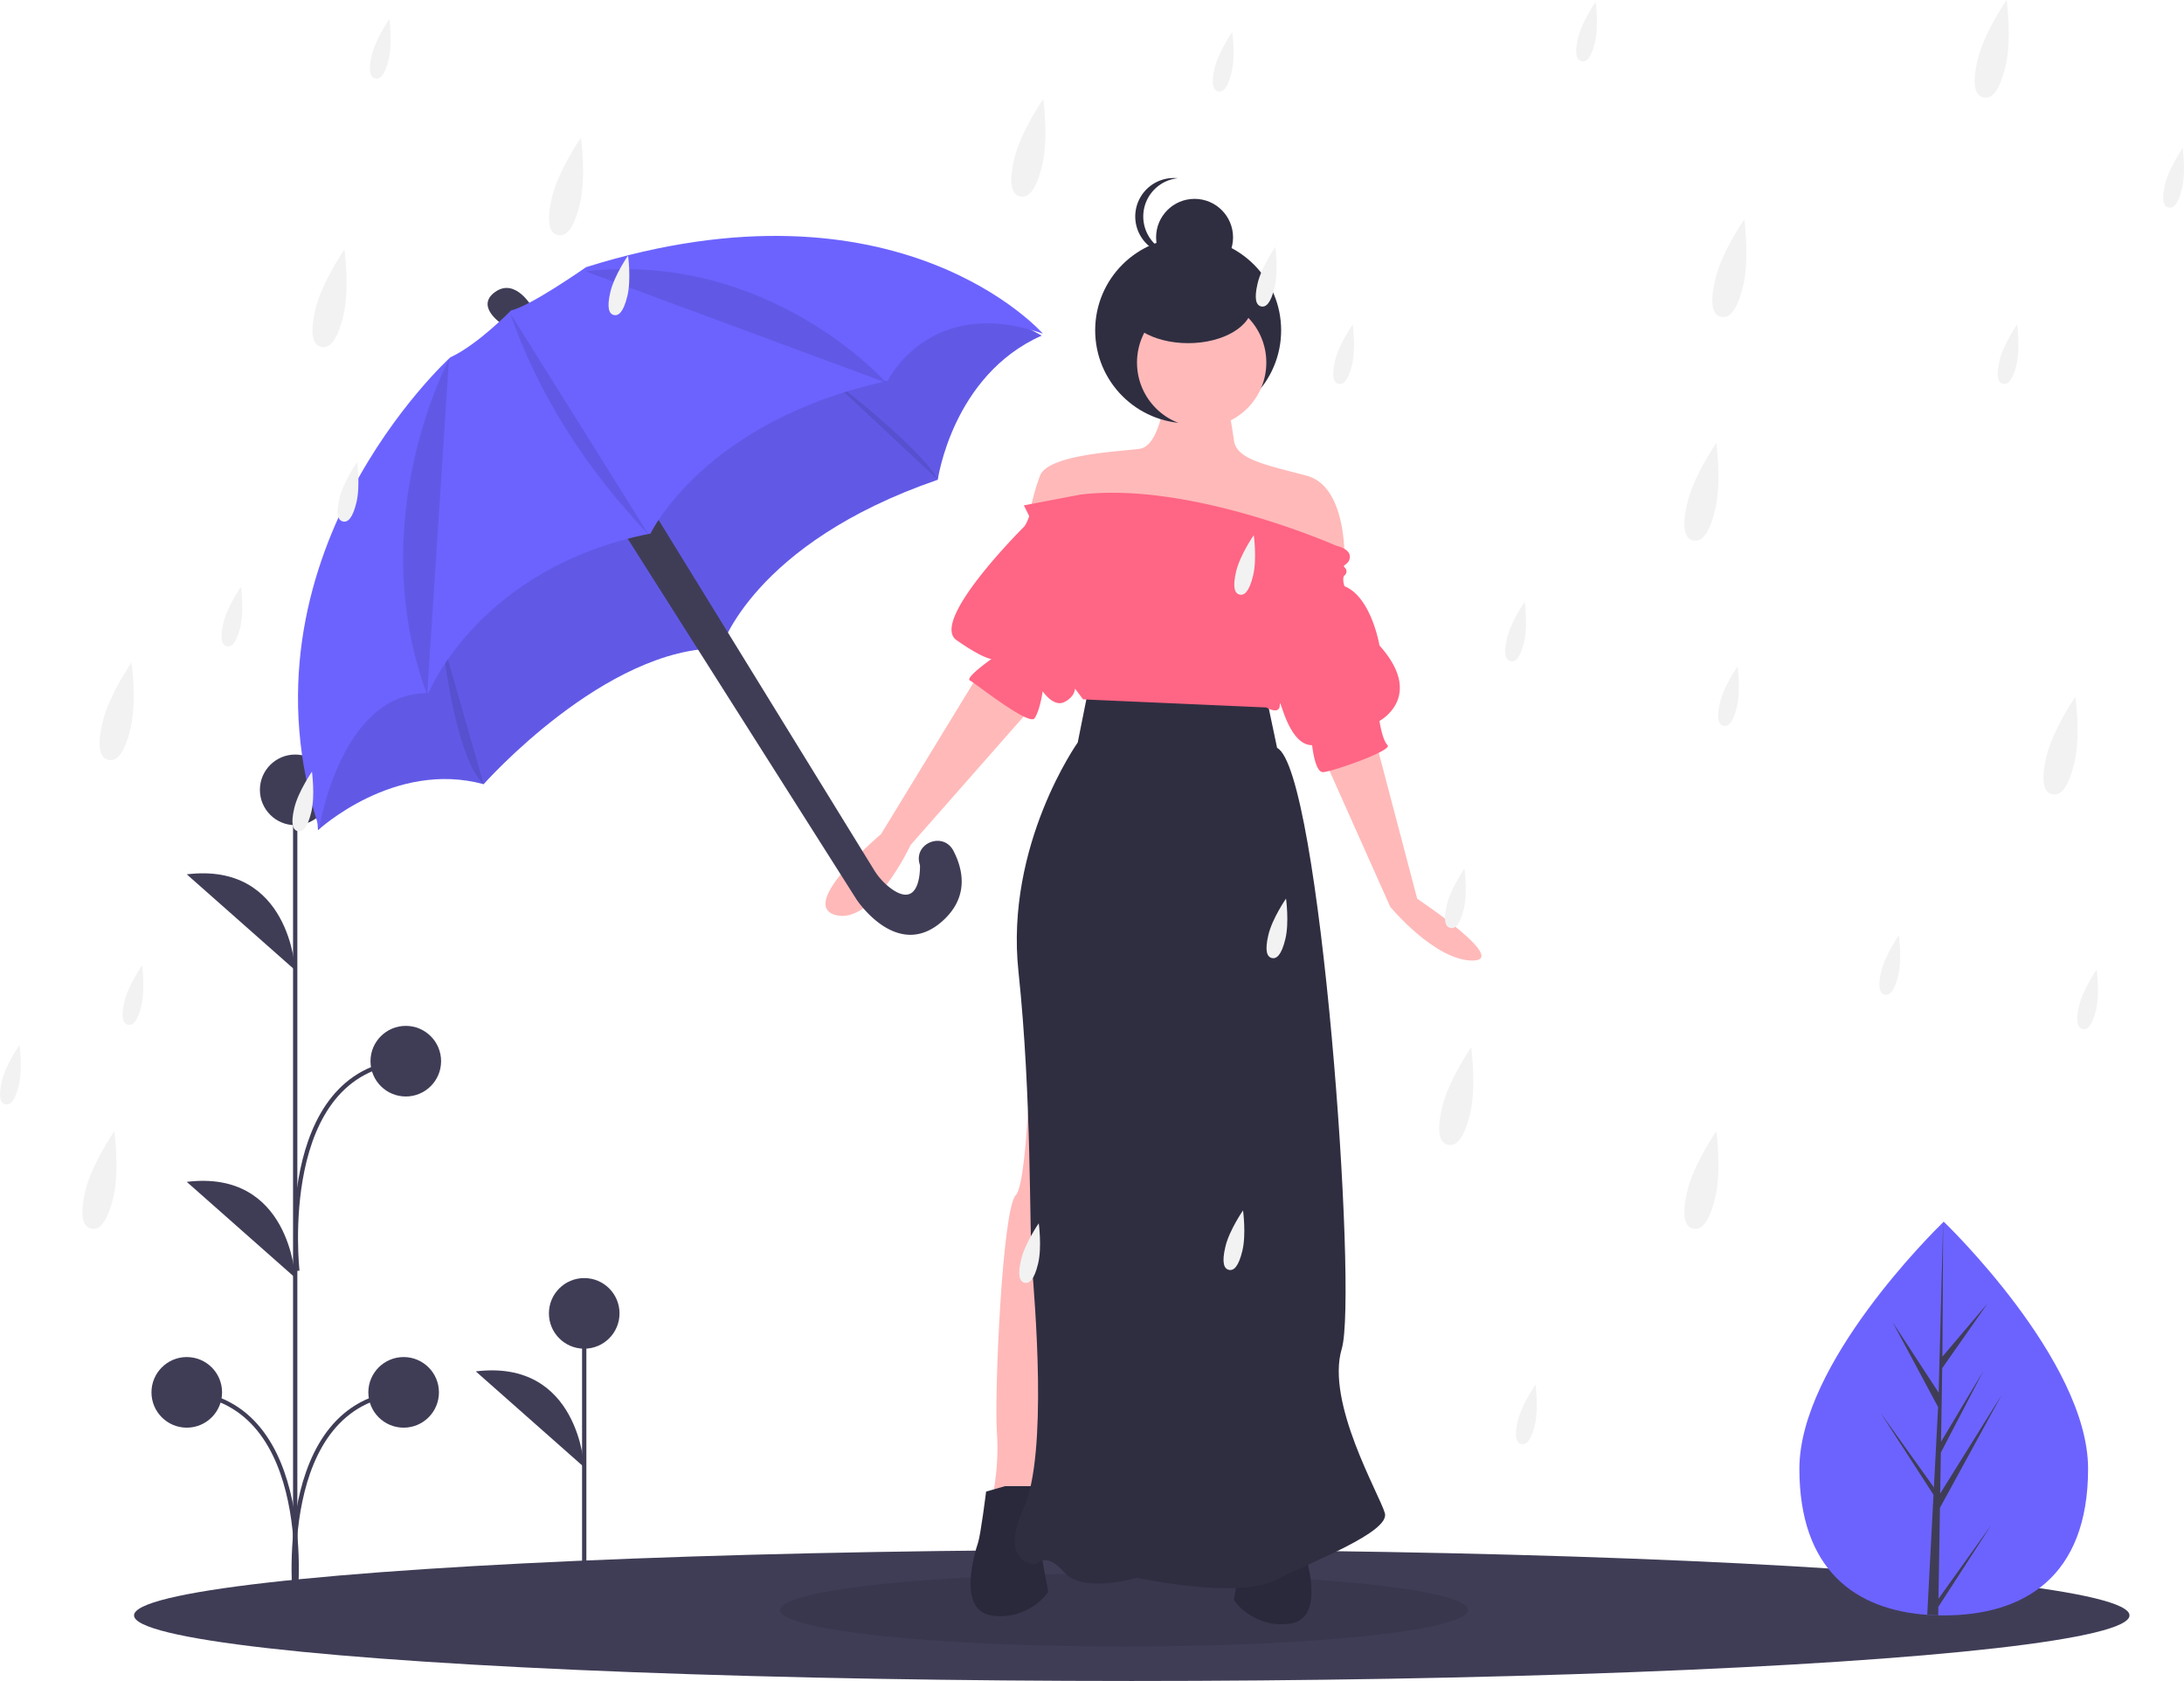 <svg id="a20d9948-7728-4611-9263-7d211215df3d" data-name="Layer 1" xmlns="http://www.w3.org/2000/svg" width="1015.677" height="781.655" viewBox="0 0 1015.677 781.655"><title>raining</title><ellipse cx="526.332" cy="751.155" rx="464" ry="30.5" fill="#3f3d56"/><ellipse cx="522.775" cy="748.655" rx="160" ry="17" opacity="0.1"/><path d="M633.458,246.561s-2.506,20.047-11.277,21.3-42.6,2.506-46.359,12.53a100.191,100.191,0,0,0-5.012,18.794l53.877,12.53,56.383,10.024,36.336-2.506s1.253-33.83-17.541-38.841-32.577-7.518-33.83-16.288-2.506-15.035-2.506-15.035Z" transform="translate(-92.162 -59.172)" fill="#ffb9b9"/><circle cx="552.558" cy="153.606" r="43.242" fill="#2f2e41"/><path d="M547.005,373.109l-45.106,73.924s-38.841,32.577-21.3,37.589,35.083-32.577,35.083-32.577l55.13-62.647Z" transform="translate(-92.162 -59.172)" fill="#ffb9b9"/><path d="M732.442,405.685l18.794,71.418s43.243,28.724,25.701,28.724-38.231-24.965-38.231-24.965l-31.324-70.165Z" transform="translate(-92.162 -59.172)" fill="#ffb9b9"/><path d="M572.064,527.221s-1.253,81.442-7.518,87.707-10.024,92.718-8.771,110.26-2.506,31.324-2.506,33.83,20.047,3.759,20.047,3.759l28.818-197.966Z" transform="translate(-92.162 -59.172)" fill="#ffb9b9"/><path d="M559.534,750.246l-8.771,2.506s-2.506,20.047-3.759,23.806-10.024,31.324,6.265,33.83,26.312-10.024,26.312-11.277-5.012-23.806-3.759-26.312,3.759-22.553,3.759-22.553Z" transform="translate(-92.162 -59.172)" fill="#2f2e41"/><path d="M559.534,750.246l-8.771,2.506s-2.506,20.047-3.759,23.806-10.024,31.324,6.265,33.83,26.312-10.024,26.312-11.277-5.012-23.806-3.759-26.312,3.759-22.553,3.759-22.553Z" transform="translate(-92.162 -59.172)" opacity="0.1"/><path d="M686.082,754.005l8.771,2.506s2.506,20.047,3.759,23.806,10.024,31.324-6.265,33.83-26.312-10.024-26.312-11.277,5.012-23.806,3.759-26.312-3.759-22.553-3.759-22.553Z" transform="translate(-92.162 -59.172)" fill="#2f2e41"/><path d="M686.082,754.005l8.771,2.506s2.506,20.047,3.759,23.806,10.024,31.324-6.265,33.83-26.312-10.024-26.312-11.277,5.012-23.806,3.759-26.312-3.759-22.553-3.759-22.553Z" transform="translate(-92.162 -59.172)" opacity="0.1"/><circle cx="558.838" cy="168.594" r="30.071" fill="#ffb9b9"/><path d="M598.376,379.373l-5.012,25.059s-33.83,47.612-27.565,106.501,5.012,120.283,6.265,136.572,7.518,87.707-3.759,112.765,3.759,26.312,5.012,26.312,5.012-6.265,13.782,3.759,33.83,2.506,33.83,2.506,46.359,10.024,63.9,1.253,53.877-22.553,51.371-31.324-27.565-51.371-20.047-76.43-10.024-269.384-30.071-279.408l-5.012-23.806Z" transform="translate(-92.162 -59.172)" fill="#2f2e41"/><ellipse cx="552.558" cy="141.677" rx="29.822" ry="17.893" fill="#2f2e41"/><circle cx="555.54" cy="110.364" r="17.893" fill="#2f2e41"/><path d="M623.844,159.844a17.895,17.895,0,0,1,16.029-17.797,18.093,18.093,0,0,0-1.864-.097,17.893,17.893,0,0,0,0,35.787,18.09,18.09,0,0,0,1.864-.097A17.895,17.895,0,0,1,623.844,159.844Z" transform="translate(-92.162 -59.172)" fill="#2f2e41"/><path d="M568.305,294.173l2.506,5.012s-1.253,3.759-2.506,5.012-43.853,43.853-31.324,52.624,16.288,8.771,16.288,8.771-12.53,8.771-10.024,10.024,27.565,21.3,30.071,17.541,3.759-12.53,3.759-12.53,5.012,7.518,10.024,5.012,5.012-6.265,5.012-6.265l3.759,5.012,85.201,3.759s6.265,3.759,6.265-1.253,3.759,18.794,15.035,18.794c0,0,1.253,12.529,5.012,12.529s32.577-10.024,30.071-12.529-3.759-11.277-3.759-11.277,21.3-11.277,0-35.083c0,0-3.759-22.553-16.288-27.565,0,0-1.253-3.759,0-5.012a2.349,2.349,0,0,0,0-3.759c-1.253-1.253,2.506-1.253,2.506-5.012s-6.265-5.012-6.265-5.012S645.988,282.896,594.617,289.161Z" transform="translate(-92.162 -59.172)" fill="#ff6584"/><path d="M1063.233,742.126c0,50.557-30.054,68.21-67.13,68.21q-1.288,0-2.573-.029c-1.718-.037-3.419-.119-5.1-.233-33.461-2.368-59.457-20.929-59.457-67.948,0-48.659,62.181-110.059,66.852-114.603l.008-.008c.18-.176.27-.262.27-.262S1063.233,691.569,1063.233,742.126Z" transform="translate(-92.162 -59.172)" fill="#6c63ff"/><path d="M993.658,802.602l24.553-34.307-24.614,38.074-.065,3.939c-1.718-.037-3.419-.119-5.1-.233l2.646-50.582-.02-.393.045-.074.249-4.777-24.675-38.168,24.753,34.585.057,1.014,2-38.217-21.125-39.44L993.743,706.756l2.082-79.232.008-.27v.262l-.348,62.48,21.031-24.769-21.117,30.152-.556,34.217,19.636-32.839-19.718,37.874-.311,19.023,28.508-45.706-28.614,52.344Z" transform="translate(-92.162 -59.172)" fill="#3f3d56"/><line x1="271.693" y1="726.816" x2="271.693" y2="610.722" fill="#3f3d56" stroke="#3f3d56" stroke-miterlimit="10" stroke-width="2"/><circle cx="271.693" cy="610.722" r="16.417" fill="#3f3d56"/><path d="M363.855,741.445s-2.345-50.443-50.424-44.58" transform="translate(-92.162 -59.172)" fill="#3f3d56"/><line x1="137.283" y1="749.47" x2="137.283" y2="367.467" fill="#3f3d56" stroke="#3f3d56" stroke-miterlimit="10" stroke-width="2"/><circle cx="137.283" cy="367.283" r="16.417" fill="#3f3d56"/><circle cx="86.858" cy="647.449" r="16.417" fill="#3f3d56"/><path d="M229.444,510.316s-2.345-50.443-50.424-44.58" transform="translate(-92.162 -59.172)" fill="#3f3d56"/><path d="M229.444,653.316s-2.345-50.443-50.424-44.58" transform="translate(-92.162 -59.172)" fill="#3f3d56"/><path d="M229.444,804.13s10.554-92.818-50.424-97.509" transform="translate(-92.162 -59.172)" fill="none" stroke="#3f3d56" stroke-miterlimit="10" stroke-width="2"/><circle cx="187.714" cy="647.449" r="16.417" fill="#3f3d56"/><path d="M229.452,804.13s-10.554-92.818,50.424-97.509" transform="translate(-92.162 -59.172)" fill="none" stroke="#3f3d56" stroke-miterlimit="10" stroke-width="2"/><circle cx="188.714" cy="493.449" r="16.417" fill="#3f3d56"/><path d="M230.452,650.13s-10.554-92.818,50.424-97.509" transform="translate(-92.162 -59.172)" fill="none" stroke="#3f3d56" stroke-miterlimit="10" stroke-width="2"/><path d="M339.73,202.163s-7.751-14.027-17.277-7.251,3.25,15.002,3.25,15.002l14.352-6.251" transform="translate(-92.162 -59.172)" fill="#3f3d56"/><path d="M238.365,415.741l1.675,29.479s35.305-32.779,77.036-21.403c0,0,56.783-64.133,110.39-63.183,0,0,14.577-48.707,100.814-78.385,0,0,6.751-48.582,48.307-67.009l-28.554-15.802-51.132,3.225-69.41,27.603L342.405,294.25,245.316,360.834Z" transform="translate(-92.162 -59.172)" fill="#6c63ff"/><path d="M238.365,415.741l1.675,29.479s35.305-32.779,77.036-21.403c0,0,56.783-64.133,110.39-63.183,0,0,14.577-48.707,100.814-78.385,0,0,6.751-48.582,48.307-67.009l-28.554-15.802-51.132,3.225-69.41,27.603L342.405,294.25,245.316,360.834Z" transform="translate(-92.162 -59.172)" opacity="0.1"/><path d="M378.335,300.601,490.449,477.351s18.827,28.904,39.905,10.202c12.673-11.245,9.646-24.198,5.217-32.74-4.731-9.124-18.633-3.629-15.716,6.226q.071.24.148.485s.817,21.109-13.388,10.86a30.68,30.68,0,0,1-8.086-8.864L394.187,294.025Z" transform="translate(-92.162 -59.172)" fill="#3f3d56"/><path d="M297.624,355.783s5.701,55.308,19.452,68.034" transform="translate(-92.162 -59.172)" opacity="0.1"/><path d="M475.098,232.517s45.106,34.205,53.182,49.732" transform="translate(-92.162 -59.172)" opacity="0.1"/><path d="M329.816,203.525s-15.402,15.902-28.254,21.828c0,0-102.389,92.862-60.934,218.955,0,0,9.827-63.384,50.782-62.833,0,0,23.453-58.483,103.289-74.21,0,0,24.754-52.482,110.265-71.009,0,0,19.528-40.355,72.21-21.928,0,0-66.859-76.611-212.454-30.93C364.721,183.398,338.817,201.575,329.816,203.525Z" transform="translate(-92.162 -59.172)" fill="#6c63ff"/><path d="M300.974,226.266s-40.356,74.71-10.152,156.121" transform="translate(-92.162 -59.172)" opacity="0.1"/><path d="M394.112,308.177c-30.665-32.271-52.133-66.891-64.883-103.739" transform="translate(-92.162 -59.172)" opacity="0.1"/><path d="M363.808,182.81" transform="translate(-92.162 -59.172)" fill="none" stroke="#f0f" stroke-miterlimit="10"/><path d="M504.377,237.168s-54.164-61.515-140.022-51.836" transform="translate(-92.162 -59.172)" opacity="0.1"/><path d="M833.944,78.721c-1.823,7.635-4.126,9.452-6.308,8.931s-3.415-3.183-1.592-10.818,8.194-16.831,8.194-16.831S835.767,71.086,833.944,78.721Z" transform="translate(-92.162 -59.172)" fill="#f2f2f2"/><path d="M1106.944,146.721c-1.823,7.635-4.126,9.452-6.308,8.931s-3.415-3.183-1.592-10.818,8.194-16.831,8.194-16.831S1108.767,139.086,1106.944,146.721Z" transform="translate(-92.162 -59.172)" fill="#f2f2f2"/><path d="M361.864,153.846c-2.988,12.512-6.762,15.49-10.337,14.637s-5.596-5.216-2.608-17.728,13.429-27.582,13.429-27.582S364.852,141.334,361.864,153.846Z" transform="translate(-92.162 -59.172)" fill="#f2f2f2"/><path d="M251.864,205.846c-2.988,12.512-6.762,15.49-10.337,14.637s-5.596-5.216-2.608-17.728,13.429-27.582,13.429-27.582S254.852,193.334,251.864,205.846Z" transform="translate(-92.162 -59.172)" fill="#f2f2f2"/><path d="M152.864,397.846c-2.988,12.512-6.762,15.49-10.337,14.637s-5.596-5.216-2.608-17.728,13.429-27.582,13.429-27.582S155.852,385.334,152.864,397.846Z" transform="translate(-92.162 -59.172)" fill="#f2f2f2"/><path d="M144.864,615.846c-2.988,12.512-6.762,15.49-10.337,14.637s-5.596-5.216-2.608-17.728,13.429-27.582,13.429-27.582S147.852,603.334,144.864,615.846Z" transform="translate(-92.162 -59.172)" fill="#f2f2f2"/><path d="M902.864,191.846c-2.988,12.512-6.762,15.49-10.337,14.637s-5.596-5.216-2.608-17.728,13.429-27.582,13.429-27.582S905.852,179.334,902.864,191.846Z" transform="translate(-92.162 -59.172)" fill="#f2f2f2"/><path d="M576.864,135.846c-2.988,12.512-6.762,15.49-10.337,14.637s-5.596-5.216-2.608-17.728,13.429-27.582,13.429-27.582S579.852,123.334,576.864,135.846Z" transform="translate(-92.162 -59.172)" fill="#f2f2f2"/><path d="M889.864,295.846c-2.988,12.512-6.762,15.49-10.337,14.637s-5.596-5.216-2.608-17.728,13.429-27.582,13.429-27.582S892.852,283.334,889.864,295.846Z" transform="translate(-92.162 -59.172)" fill="#f2f2f2"/><path d="M1024.864,89.846c-2.988,12.512-6.762,15.49-10.337,14.637s-5.596-5.216-2.608-17.728,13.429-27.582,13.429-27.582S1027.852,77.334,1024.864,89.846Z" transform="translate(-92.162 -59.172)" fill="#f2f2f2"/><path d="M1029.944,228.721c-1.823,7.635-4.126,9.452-6.308,8.931s-3.415-3.183-1.592-10.818,8.194-16.831,8.194-16.831S1031.767,221.086,1029.944,228.721Z" transform="translate(-92.162 -59.172)" fill="#f2f2f2"/><path d="M720.944,228.721c-1.823,7.635-4.126,9.452-6.308,8.931s-3.415-3.183-1.592-10.818,8.194-16.831,8.194-16.831S722.767,221.086,720.944,228.721Z" transform="translate(-92.162 -59.172)" fill="#f2f2f2"/><path d="M574.944,646.721c-1.823,7.635-4.126,9.452-6.308,8.931s-3.415-3.183-1.592-10.818,8.194-16.831,8.194-16.831S576.767,639.086,574.944,646.721Z" transform="translate(-92.162 -59.172)" fill="#f2f2f2"/><path d="M899.944,387.721c-1.823,7.635-4.126,9.452-6.308,8.931s-3.415-3.183-1.592-10.818,8.194-16.831,8.194-16.831S901.767,380.086,899.944,387.721Z" transform="translate(-92.162 -59.172)" fill="#f2f2f2"/><path d="M272.944,86.721c-1.823,7.635-4.126,9.452-6.308,8.931s-3.415-3.183-1.592-10.818,8.194-16.831,8.194-16.831S274.767,79.086,272.944,86.721Z" transform="translate(-92.162 -59.172)" fill="#f2f2f2"/><path d="M203.944,350.721c-1.823,7.635-4.126,9.452-6.308,8.931s-3.415-3.183-1.592-10.818,8.194-16.831,8.194-16.831S205.767,343.086,203.944,350.721Z" transform="translate(-92.162 -59.172)" fill="#f2f2f2"/><path d="M257.944,292.721c-1.823,7.635-4.126,9.452-6.308,8.931s-3.415-3.183-1.592-10.818,8.194-16.831,8.194-16.831S259.767,285.086,257.944,292.721Z" transform="translate(-92.162 -59.172)" fill="#f2f2f2"/><path d="M383.944,196.721c-1.823,7.635-4.126,9.452-6.308,8.931s-3.415-3.183-1.592-10.818,8.194-16.831,8.194-16.831S385.767,189.086,383.944,196.721Z" transform="translate(-92.162 -59.172)" fill="#f2f2f2"/><path d="M236.944,436.721c-1.823,7.635-4.126,9.452-6.308,8.931s-3.415-3.183-1.592-10.818,8.194-16.831,8.194-16.831S238.767,429.086,236.944,436.721Z" transform="translate(-92.162 -59.172)" fill="#f2f2f2"/><path d="M157.944,526.721c-1.823,7.635-4.126,9.452-6.308,8.931s-3.415-3.183-1.592-10.818,8.194-16.831,8.194-16.831S159.767,519.086,157.944,526.721Z" transform="translate(-92.162 -59.172)" fill="#f2f2f2"/><path d="M100.944,563.721c-1.823,7.635-4.126,9.452-6.308,8.931s-3.415-3.183-1.592-10.818,8.194-16.831,8.194-16.831S102.767,556.086,100.944,563.721Z" transform="translate(-92.162 -59.172)" fill="#f2f2f2"/><path d="M689.944,495.721c-1.823,7.635-4.126,9.452-6.308,8.931s-3.415-3.183-1.592-10.818,8.194-16.831,8.194-16.831S691.767,488.086,689.944,495.721Z" transform="translate(-92.162 -59.172)" fill="#f2f2f2"/><path d="M674.944,326.721c-1.823,7.635-4.126,9.452-6.308,8.931s-3.415-3.183-1.592-10.818,8.194-16.831,8.194-16.831S676.767,319.086,674.944,326.721Z" transform="translate(-92.162 -59.172)" fill="#f2f2f2"/><path d="M974.944,512.721c-1.823,7.635-4.126,9.452-6.308,8.931s-3.415-3.183-1.592-10.818,8.194-16.831,8.194-16.831S976.767,505.086,974.944,512.721Z" transform="translate(-92.162 -59.172)" fill="#f2f2f2"/><path d="M889.864,615.846c-2.988,12.512-6.762,15.49-10.337,14.637s-5.596-5.216-2.608-17.728,13.429-27.582,13.429-27.582S892.852,603.334,889.864,615.846Z" transform="translate(-92.162 -59.172)" fill="#f2f2f2"/><path d="M775.864,576.846c-2.988,12.512-6.762,15.49-10.337,14.637s-5.596-5.216-2.608-17.728,13.429-27.582,13.429-27.582S778.852,564.334,775.864,576.846Z" transform="translate(-92.162 -59.172)" fill="#f2f2f2"/><path d="M1056.864,413.846c-2.988,12.512-6.762,15.49-10.337,14.637s-5.596-5.216-2.608-17.728,13.429-27.582,13.429-27.582S1059.852,401.334,1056.864,413.846Z" transform="translate(-92.162 -59.172)" fill="#f2f2f2"/><path d="M1066.944,528.721c-1.823,7.635-4.126,9.452-6.308,8.931s-3.415-3.183-1.592-10.818,8.194-16.831,8.194-16.831S1068.767,521.086,1066.944,528.721Z" transform="translate(-92.162 -59.172)" fill="#f2f2f2"/><path d="M669.944,640.721c-1.823,7.635-4.126,9.452-6.308,8.931s-3.415-3.183-1.592-10.818,8.194-16.831,8.194-16.831S671.767,633.086,669.944,640.721Z" transform="translate(-92.162 -59.172)" fill="#f2f2f2"/><path d="M772.944,481.721c-1.823,7.635-4.126,9.452-6.308,8.931s-3.415-3.183-1.592-10.818,8.194-16.831,8.194-16.831S774.767,474.086,772.944,481.721Z" transform="translate(-92.162 -59.172)" fill="#f2f2f2"/><path d="M684.944,192.721c-1.823,7.635-4.126,9.452-6.308,8.931s-3.415-3.183-1.592-10.818,8.194-16.831,8.194-16.831S686.767,185.086,684.944,192.721Z" transform="translate(-92.162 -59.172)" fill="#f2f2f2"/><path d="M805.944,721.721c-1.823,7.635-4.126,9.452-6.308,8.931s-3.415-3.183-1.592-10.818,8.194-16.831,8.194-16.831S807.767,714.086,805.944,721.721Z" transform="translate(-92.162 -59.172)" fill="#f2f2f2"/><path d="M664.944,92.721c-1.823,7.635-4.126,9.452-6.308,8.931s-3.415-3.183-1.592-10.818,8.194-16.831,8.194-16.831S666.767,85.086,664.944,92.721Z" transform="translate(-92.162 -59.172)" fill="#f2f2f2"/><path d="M800.944,357.721c-1.823,7.635-4.126,9.452-6.308,8.931s-3.415-3.183-1.592-10.818,8.194-16.831,8.194-16.831S802.767,350.086,800.944,357.721Z" transform="translate(-92.162 -59.172)" fill="#f2f2f2"/></svg>